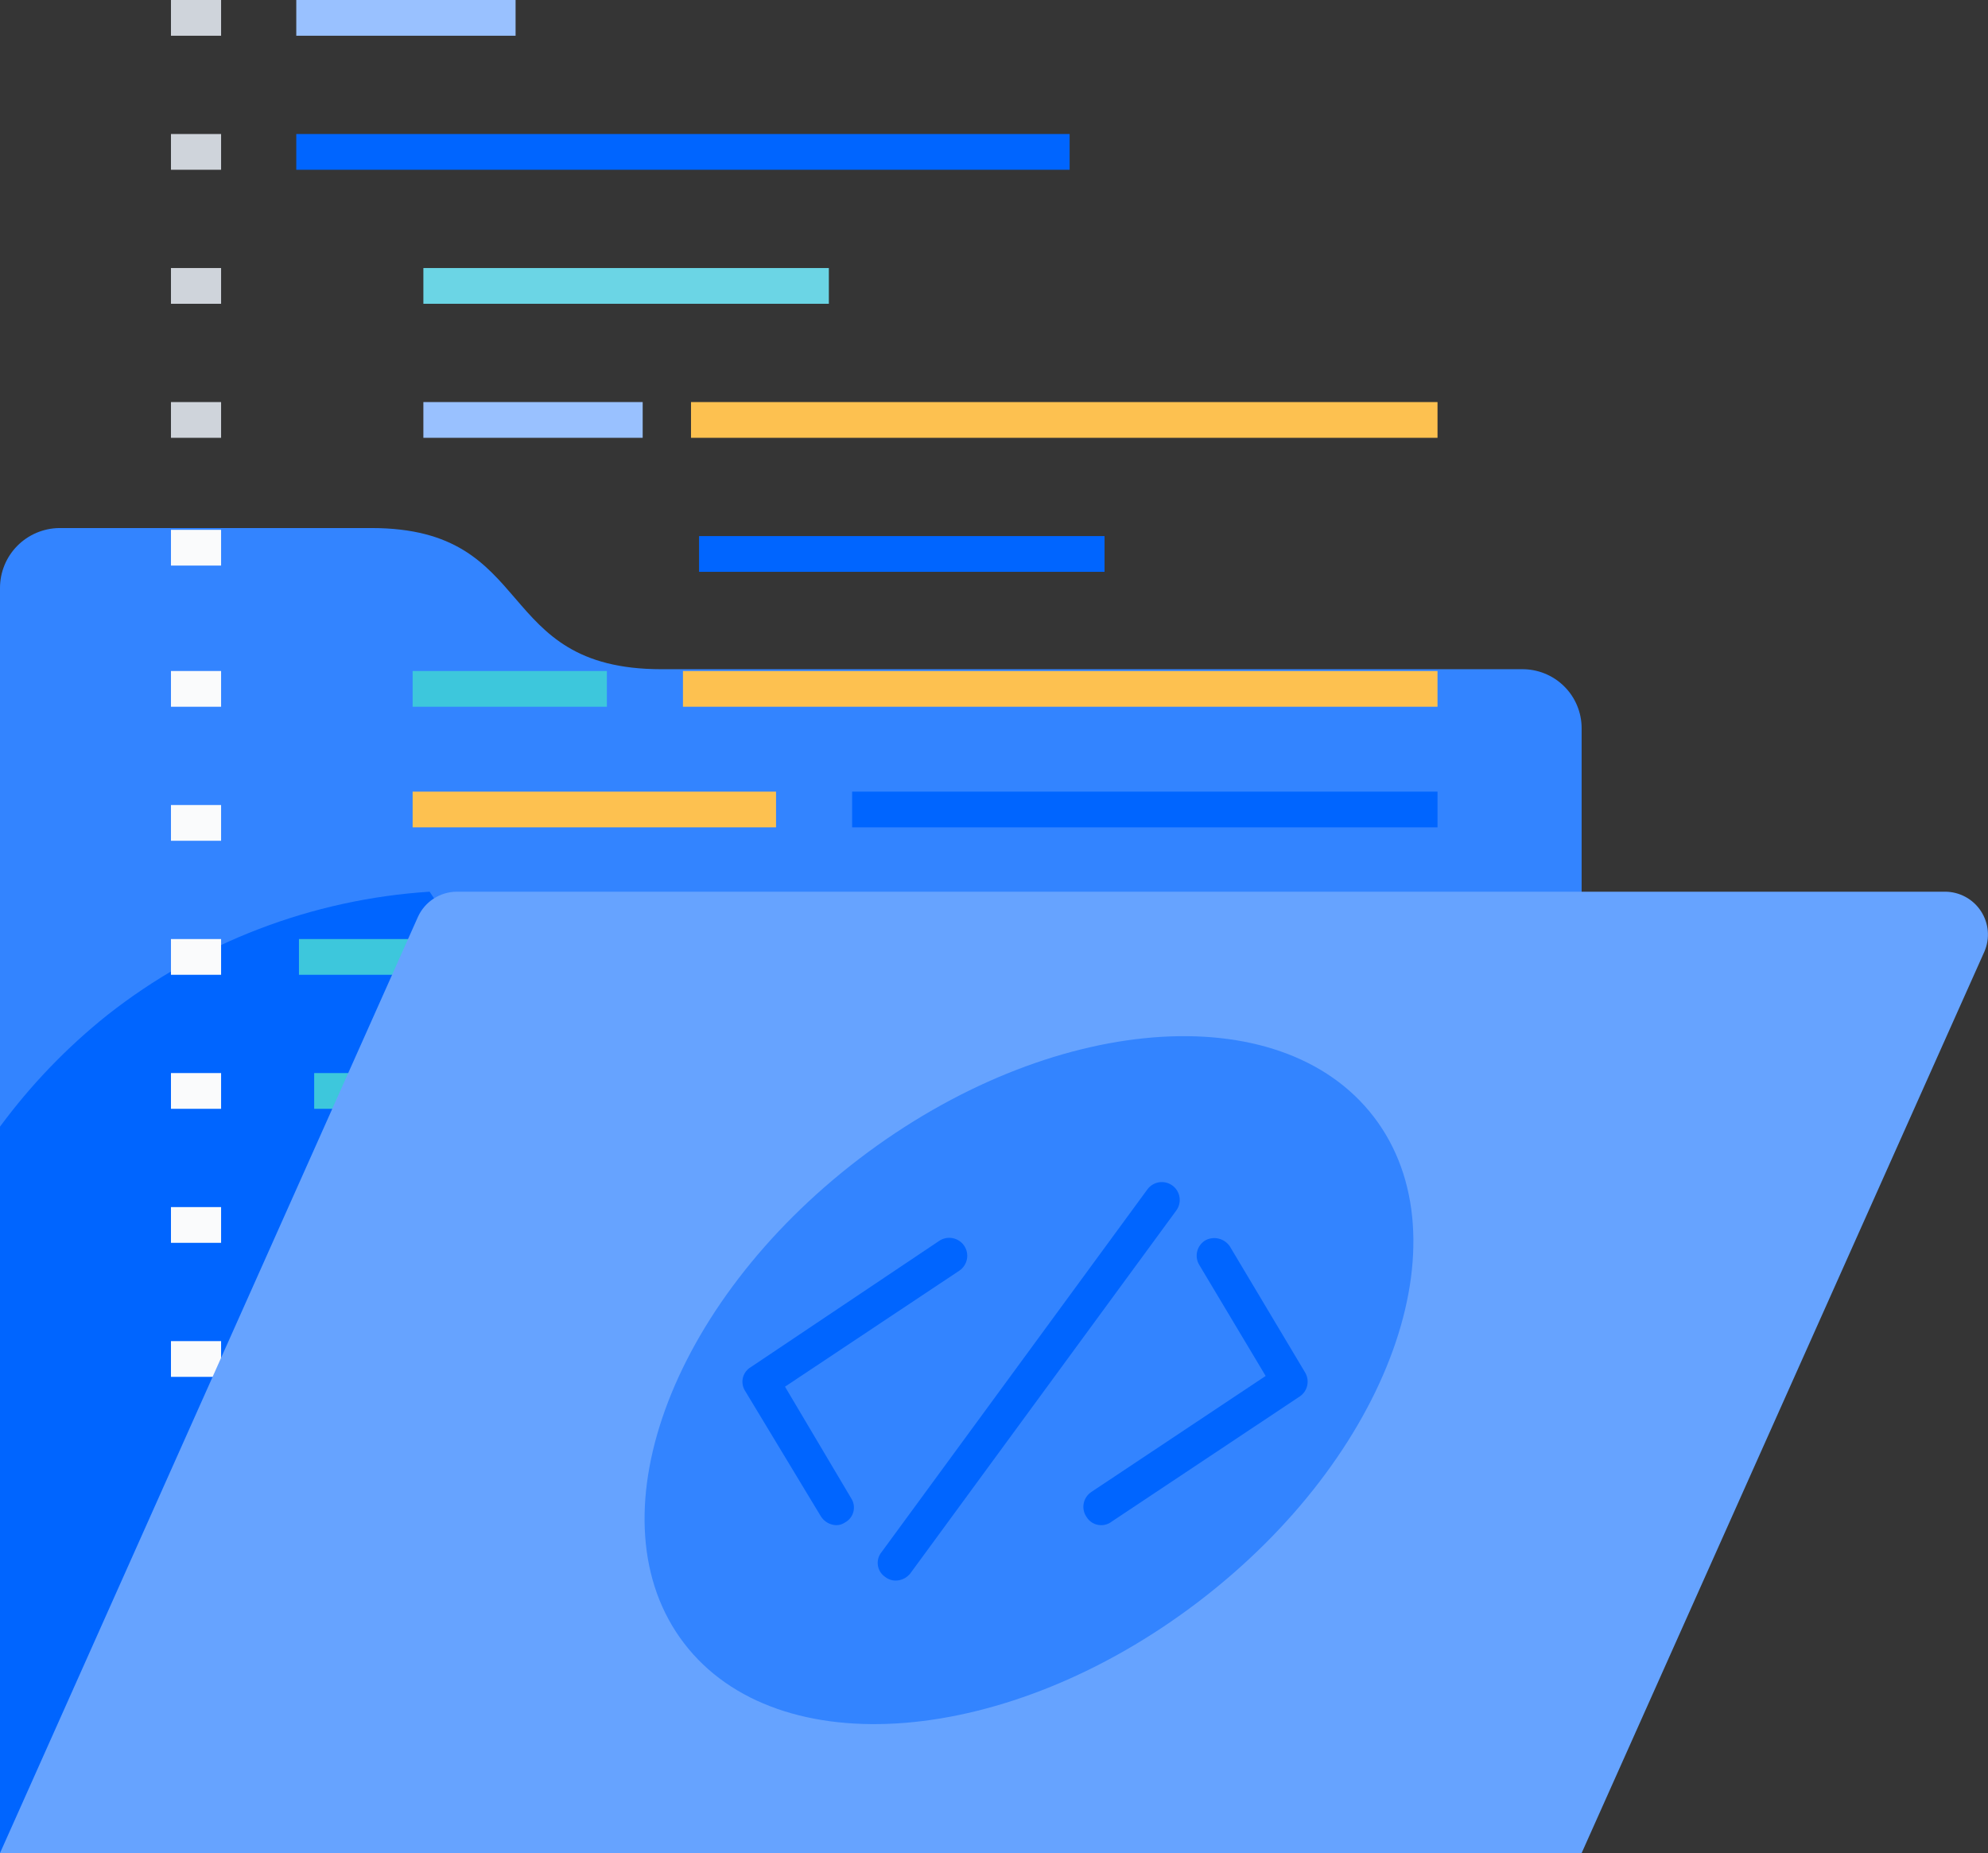 <svg width="206" height="192" viewBox="0 0 206 192" fill="none" xmlns="http://www.w3.org/2000/svg">
<rect x="0" y="0" width="206" height="192" fill="#333333" stroke="none"/>
<g id="Illustration (Save Code)" clip-path="url(#clip0_1961_2569)">
<rect width="206" height="192" fill="white" fill-opacity="0.01"/>
<g id="Group">
<path id="Vector" d="M157.677 69.338H68.543C50.92 69.338 55.836 54.712 38.492 54.712H6.122C4.49 54.736 2.933 55.4 1.787 56.561C0.642 57.721 -0 59.285 3.86063e-08 60.914V192H163.891V75.448C163.891 74.638 163.73 73.836 163.416 73.089C163.103 72.341 162.644 71.664 162.065 71.095C161.487 70.526 160.801 70.078 160.048 69.777C159.294 69.475 158.488 69.326 157.677 69.338Z" fill="#3384FF"/>
<path id="Vector_2" d="M0 192H110.188L44.52 92.39C32.351 93.174 20.707 97.629 11.13 105.165C6.93 108.52 3.188 112.411 0 116.737L0 192Z" fill="#0065FF"/>
</g>
<g id="Group_2">
<path id="Vector_3" d="M65.297 152.1H30.701V155.803H65.297V152.1Z" fill="#0065FF"/>
<path id="Vector_4" d="M85.887 27.772H43.871V31.475H85.887V27.772Z" fill="#6BD5E5"/>
<path id="Vector_5" d="M110.837 13.886H30.701V17.589H110.837V13.886Z" fill="#0065FF"/>
<path id="Vector_6" d="M114.455 55.545H72.439V59.248H114.455V55.545Z" fill="#0065FF"/>
<path id="Vector_7" d="M53.425 0H30.701V3.703H53.425V0Z" fill="#99C1FF"/>
<path id="Vector_8" d="M66.595 41.659H43.871V45.362H66.595V41.659Z" fill="#99C1FF"/>
<path id="Vector_9" d="M22.91 0H17.715V3.703H22.91V0Z" fill="#CFD4DB"/>
<path id="Vector_10" d="M22.91 13.886H17.715V17.589H22.91V13.886Z" fill="#CFD4DB"/>
<path id="Vector_11" d="M22.91 27.772H17.715V31.475H22.91V27.772Z" fill="#CFD4DB"/>
<path id="Vector_12" d="M22.91 41.659H17.715V45.362H22.91V41.659Z" fill="#CFD4DB"/>
<path id="Vector_13" d="M22.91 54.897H17.715V58.6H22.91V54.897Z" fill="#FAFBFC"/>
<path id="Vector_14" d="M22.91 69.524H17.715V73.227H22.91V69.524Z" fill="#FAFBFC"/>
<path id="Vector_15" d="M22.91 83.41H17.715V87.113H22.91V83.41Z" fill="#FAFBFC"/>
<path id="Vector_16" d="M22.91 97.296H17.715V100.999H22.91V97.296Z" fill="#FAFBFC"/>
<path id="Vector_17" d="M22.91 111.182H17.715V114.885H22.91V111.182Z" fill="#FAFBFC"/>
<path id="Vector_18" d="M22.91 125.068H17.715V128.771H22.91V125.068Z" fill="#FAFBFC"/>
<path id="Vector_19" d="M22.91 138.955H17.715V142.658H22.91V138.955Z" fill="#FAFBFC"/>
<path id="Vector_20" d="M22.91 152.841H17.715V156.544H22.91V152.841Z" fill="#FAFBFC"/>
<path id="Vector_21" d="M22.91 166.727H17.715V170.43H22.91V166.727Z" fill="#FAFBFC"/>
<path id="Vector_22" d="M148.958 69.524H70.769V73.227H148.958V69.524Z" fill="#FDC150"/>
<path id="Vector_23" d="M62.885 69.524H42.758V73.227H62.885V69.524Z" fill="#3DC7DC"/>
<path id="Vector_24" d="M148.958 82.021H88.299V85.724H148.958V82.021Z" fill="#0065FF"/>
<path id="Vector_25" d="M80.415 82.021H42.758V85.724H80.415V82.021Z" fill="#FDC150"/>
<path id="Vector_26" d="M136.344 97.296H30.979V100.999H136.344V97.296Z" fill="#3DC7DC"/>
<path id="Vector_27" d="M110.374 111.182H32.556V114.885H110.374V111.182Z" fill="#3DC7DC"/>
<path id="Vector_28" d="M91.082 138.955H30.701V142.658H91.082V138.955Z" fill="#FAFBFC"/>
<path id="Vector_29" d="M110.745 125.068H76.149V128.771H110.745V125.068Z" fill="#0065FF"/>
<path id="Vector_30" d="M148.958 41.659H71.604V45.362H148.958V41.659Z" fill="#FDC150"/>
</g>
<path id="Vector_31" d="M163.891 192H0L43.315 94.982C43.666 94.217 44.227 93.568 44.933 93.109C45.639 92.65 46.461 92.401 47.303 92.39H201.548C202.285 92.391 203.01 92.575 203.658 92.924C204.306 93.274 204.857 93.779 205.262 94.394C205.666 95.009 205.912 95.714 205.976 96.447C206.04 97.18 205.921 97.917 205.629 98.592L163.891 192Z" fill="#66A3FF"/>
<g id="Group_3">
<path id="Vector_32" d="M124.201 165.944C143.938 150.883 152.068 128.401 142.361 115.728C132.654 103.056 108.785 104.992 89.048 120.053C69.312 135.114 61.181 157.597 70.889 170.269C80.596 182.941 104.465 181.005 124.201 165.944Z" fill="#3384FF"/>
<path id="Vector_33" d="M86.629 158.025C86.311 158.011 86 157.92 85.725 157.758C85.451 157.597 85.219 157.371 85.053 157.099L77.169 144.046C77.053 143.846 76.977 143.624 76.947 143.395C76.917 143.165 76.932 142.932 76.993 142.708C77.053 142.485 77.157 142.275 77.299 142.092C77.44 141.908 77.617 141.754 77.818 141.639L97.296 128.586C97.702 128.304 98.203 128.194 98.69 128.281C99.177 128.368 99.61 128.644 99.893 129.049C100.176 129.454 100.286 129.955 100.199 130.441C100.112 130.927 99.835 131.359 99.429 131.641L81.343 143.676L88.206 155.248C88.338 155.452 88.425 155.681 88.463 155.92C88.502 156.16 88.49 156.405 88.429 156.639C88.368 156.874 88.259 157.094 88.109 157.284C87.959 157.475 87.771 157.633 87.557 157.747C87.285 157.935 86.96 158.032 86.629 158.025Z" fill="#0065FF"/>
<path id="Vector_34" d="M114.084 158.025C113.786 158.023 113.494 157.945 113.234 157.799C112.975 157.654 112.756 157.445 112.6 157.192C112.458 156.992 112.358 156.766 112.305 156.527C112.252 156.288 112.246 156.04 112.29 155.799C112.333 155.558 112.423 155.328 112.556 155.122C112.689 154.916 112.861 154.739 113.064 154.6L131.15 142.565L124.286 131.086C124.153 130.875 124.065 130.639 124.025 130.392C123.986 130.146 123.997 129.894 124.057 129.652C124.118 129.41 124.227 129.182 124.378 128.983C124.529 128.784 124.719 128.618 124.936 128.494C125.36 128.277 125.85 128.223 126.311 128.343C126.773 128.462 127.174 128.747 127.44 129.142L135.231 142.195C135.479 142.603 135.559 143.09 135.455 143.556C135.352 144.022 135.072 144.429 134.675 144.694L115.197 157.655C114.879 157.901 114.486 158.032 114.084 158.025Z" fill="#0065FF"/>
<path id="Vector_35" d="M92.844 163.765C92.441 163.772 92.049 163.641 91.731 163.394C91.525 163.257 91.35 163.078 91.219 162.869C91.087 162.66 91.001 162.426 90.966 162.181C90.931 161.936 90.948 161.687 91.016 161.45C91.084 161.212 91.201 160.992 91.36 160.802L118.907 123.217C119.053 123.022 119.236 122.859 119.446 122.735C119.655 122.611 119.887 122.529 120.128 122.495C120.37 122.461 120.615 122.474 120.851 122.534C121.087 122.595 121.309 122.701 121.504 122.847C121.699 122.993 121.863 123.175 121.987 123.385C122.111 123.594 122.193 123.825 122.227 124.066C122.262 124.307 122.248 124.552 122.188 124.787C122.127 125.023 122.021 125.244 121.875 125.439L94.328 163.024C94.15 163.249 93.925 163.432 93.669 163.56C93.412 163.688 93.13 163.758 92.844 163.765Z" fill="#0065FF"/>
</g>
</g>
<defs>
<clipPath id="clip0_1961_2569">
<rect width="206" height="192" fill="white"/>
</clipPath>
</defs>
</svg>
